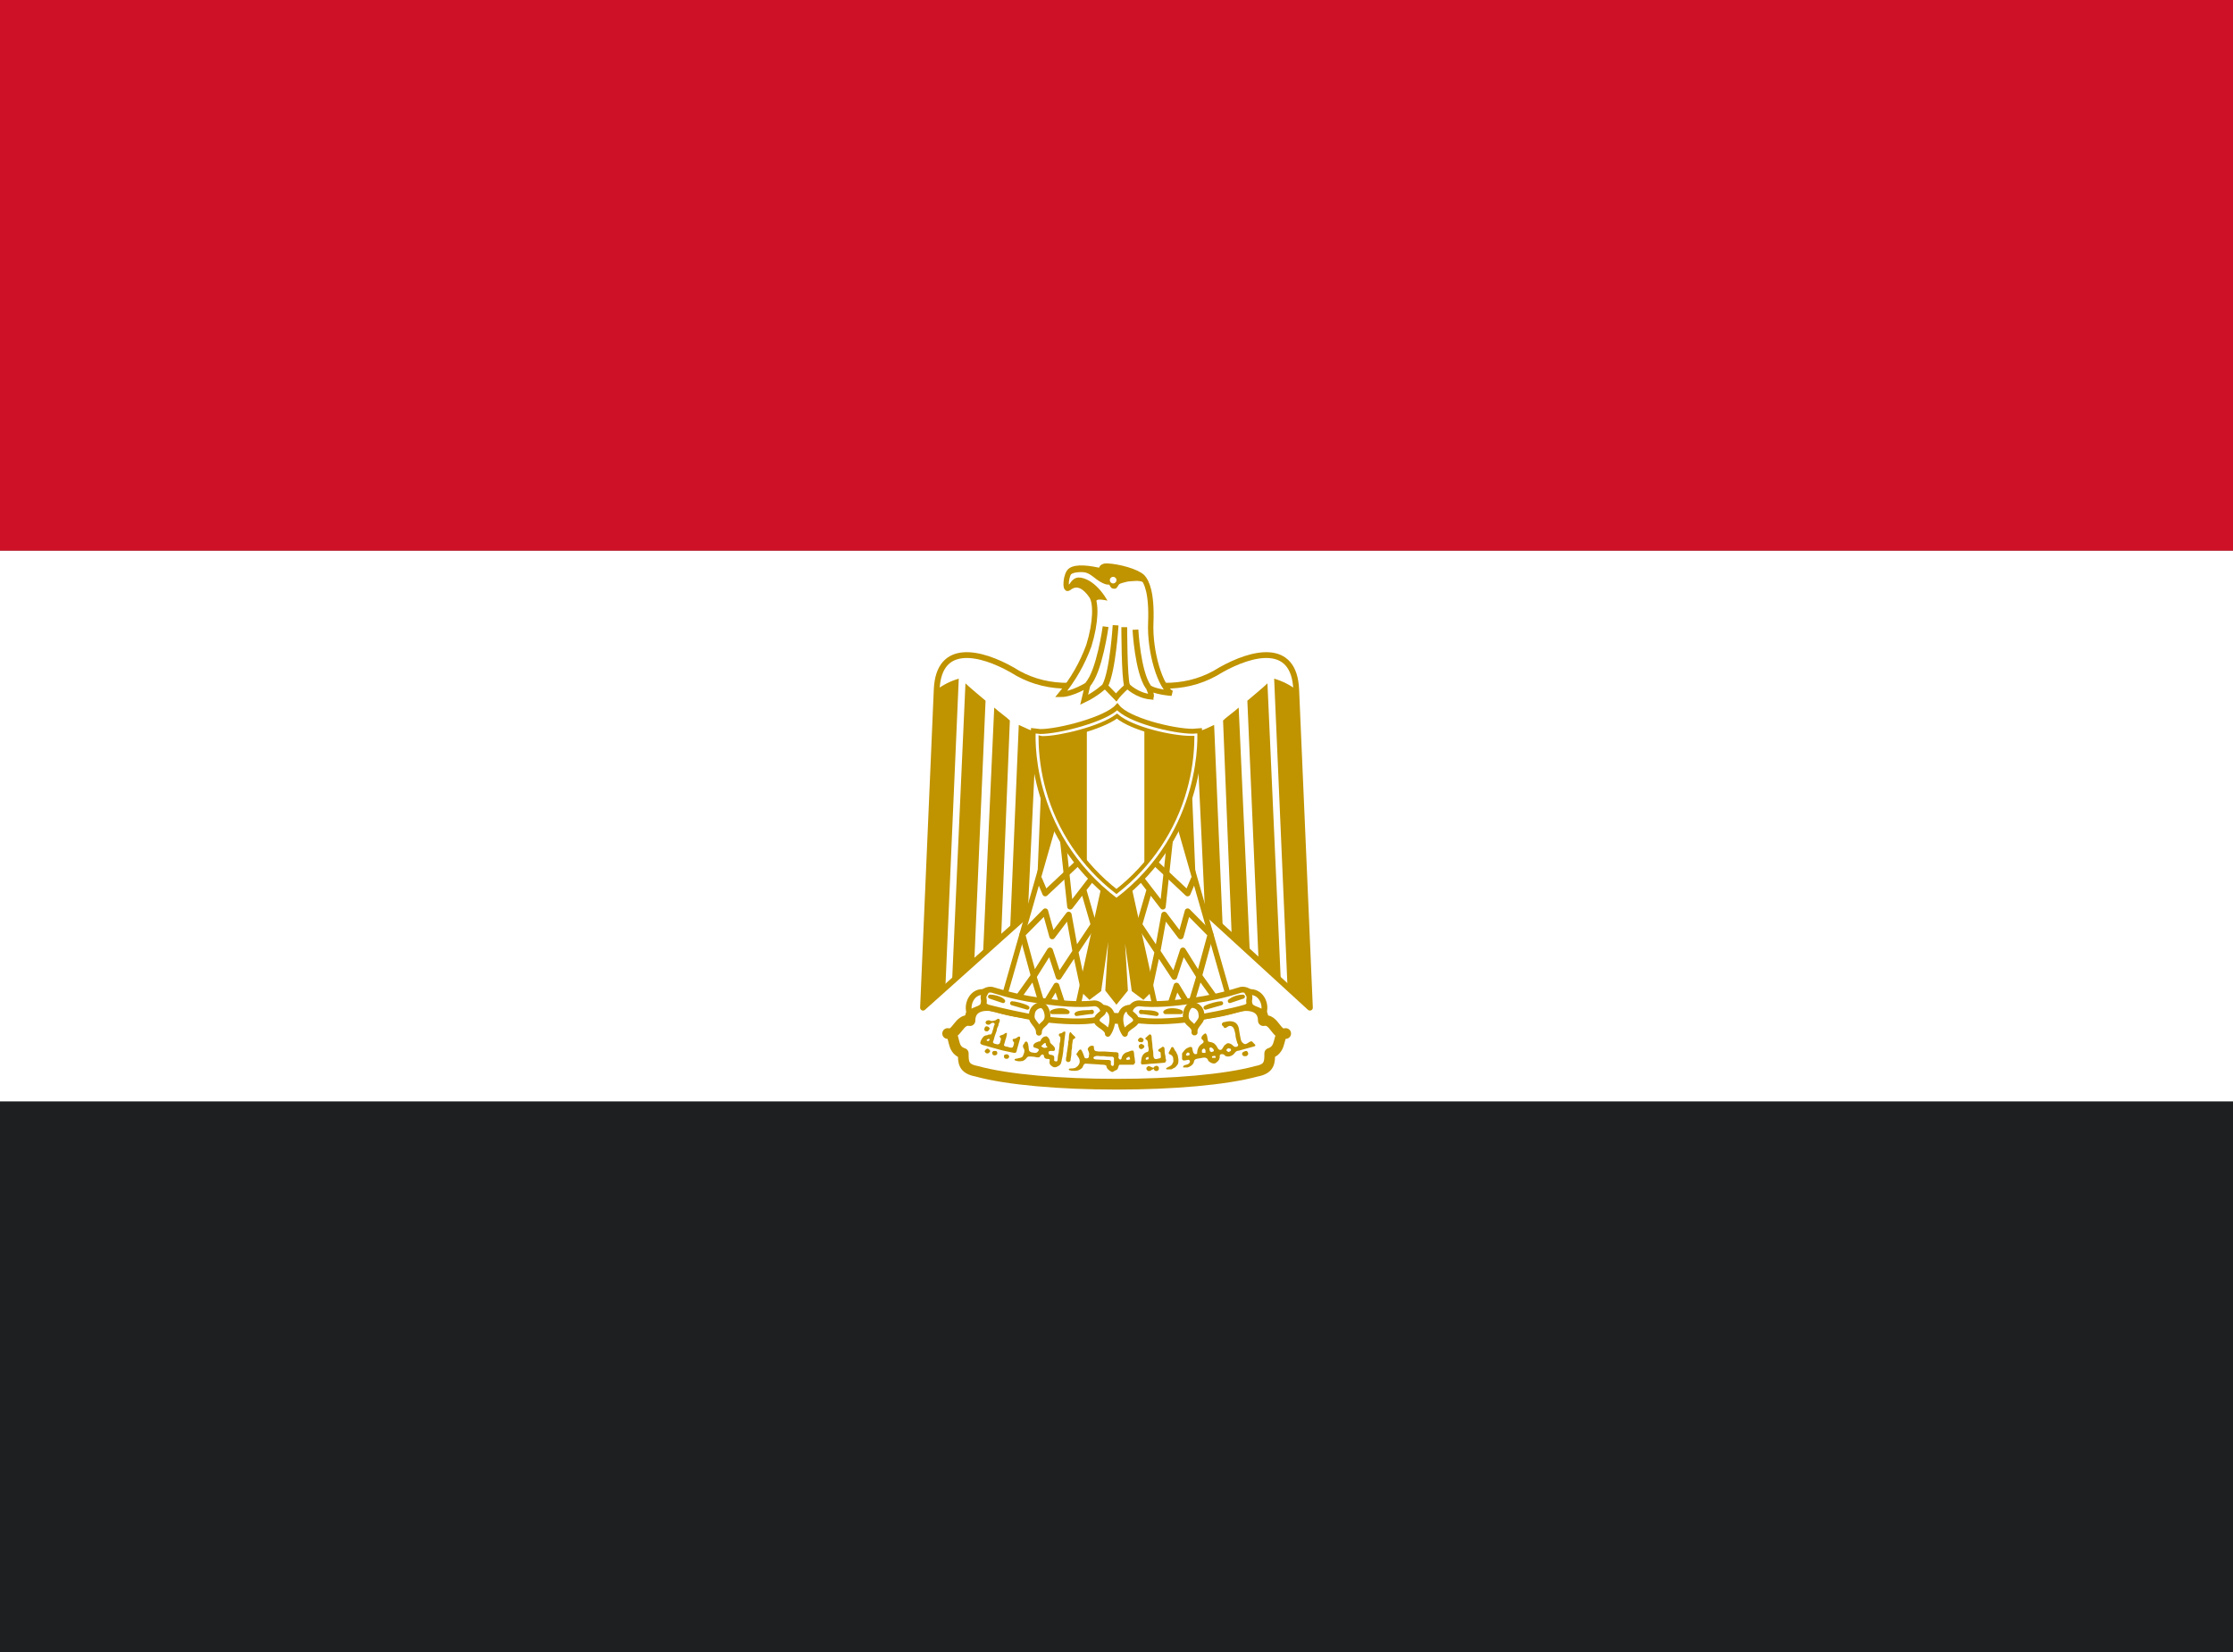 <svg width="50" height="37" viewBox="0 0 50 37" fill="none" xmlns="http://www.w3.org/2000/svg">
<rect x="0" y="0" width="50" height="37" fill="#808080" stroke="none"/>
<g id="Egypt (EG)" clip-path="url(#clip0_1_158)">
<path id="Vector" d="M0 24.667H50V37H0V24.667Z" fill="#1D1F21"/>
<path id="Vector_2" d="M0 12.333H50V24.666H0V12.333Z" fill="white"/>
<path id="Vector_3" d="M0 0H50V12.333H0V0Z" fill="#CE1126"/>
<g id="Group">
<path id="Vector_4" d="M25.049 18.647L29.331 22.569L29.024 15.447C28.98 14.368 28.03 14.614 27.337 15.003C26.643 15.447 25.837 15.447 24.999 15.157C24.155 15.447 23.355 15.447 22.662 15.003C21.974 14.614 21.018 14.368 20.974 15.447L20.668 22.569L25.049 18.647Z" fill="white" stroke="#C09300" stroke-width="0.13" stroke-linejoin="round"/>
<path id="a" d="M21.468 15.2L21.168 22.125L20.668 22.569L20.974 15.447C21.122 15.335 21.289 15.252 21.468 15.2ZM22.068 15.694L21.818 21.49L21.318 21.996L21.618 15.305C21.718 15.404 22.012 15.644 22.068 15.694ZM22.612 16.137L22.418 20.972L22.012 21.361L22.262 15.848C22.362 15.94 22.562 16.082 22.612 16.137ZM23.206 16.384L23.012 20.503L22.618 20.818L22.812 16.236C22.912 16.279 23.105 16.384 23.206 16.384ZM23.756 16.384L23.612 19.819L23.206 20.207L23.362 16.427C23.456 16.427 23.712 16.427 23.756 16.384Z" fill="#C09300"/>
<path id="Vector_5" d="M28.53 15.2L28.83 22.125L29.33 22.569L29.024 15.447C28.876 15.335 28.709 15.252 28.53 15.2ZM27.93 15.694L28.18 21.49L28.68 21.996L28.38 15.305C28.28 15.404 27.986 15.644 27.93 15.694ZM27.386 16.137L27.58 20.972L27.986 21.361L27.736 15.848C27.636 15.94 27.436 16.082 27.386 16.137ZM26.793 16.384L26.986 20.503L27.38 20.818L27.186 16.236C27.086 16.279 26.893 16.384 26.793 16.384ZM26.243 16.384L26.386 19.819L26.793 20.207L26.636 16.427C26.543 16.427 26.286 16.427 26.243 16.384Z" fill="#C09300"/>
<path id="Vector_6" d="M25.199 19.424L25.799 22.125L25.599 22.322L25.393 22.168L25.055 19.763L25.199 22.168L24.999 22.415L24.805 22.168L24.949 19.763L24.605 22.168L24.399 22.322L24.199 22.125L24.799 19.43H25.199V19.424Z" fill="#C09300" stroke="#C09300" stroke-width="0.11"/>
<g id="b">
<path id="Vector_7" d="M23.655 18.24L22.461 22.415L24.105 22.662L24.798 19.523L23.655 18.24Z" fill="white" stroke="#C09300" stroke-width="0.12" stroke-linejoin="round"/>
<path id="Vector_8" d="M23.262 19.671L23.405 20.01L24.18 19.282" stroke="#C09300" stroke-width="0.13" stroke-linejoin="round"/>
<path id="Vector_9" d="M23.799 18.808L23.961 20.306L24.455 19.665M24.255 19.912L24.524 20.837M24.63 20.497L24.086 21.311M24.255 22.125L24.08 21.311M24.08 21.311L23.93 20.485L23.561 20.972L23.405 20.411L22.893 20.929L23.149 21.866L23.511 21.287L23.705 21.879L24.08 21.311Z" stroke="#C09300" stroke-width="0.13" stroke-linejoin="round"/>
<path id="Vector_10" d="M22.811 22.322L23.142 21.859L23.354 22.569L23.654 22.075L23.848 22.667" stroke="#C09300" stroke-width="0.13" stroke-linejoin="round"/>
</g>
<g id="Group_2">
<path id="Vector_11" d="M26.343 18.24L27.537 22.415L25.893 22.662L25.2 19.523L26.343 18.24Z" fill="white" stroke="#C09300" stroke-width="0.12" stroke-linejoin="round"/>
<path id="Vector_12" d="M26.736 19.671L26.593 20.01L25.818 19.282" stroke="#C09300" stroke-width="0.13" stroke-linejoin="round"/>
<path id="Vector_13" d="M26.199 18.808L26.037 20.306L25.543 19.665M25.743 19.912L25.474 20.837M25.368 20.497L25.912 21.311M25.743 22.125L25.918 21.311M25.918 21.311L26.068 20.485L26.437 20.972L26.593 20.411L27.105 20.929L26.849 21.866L26.487 21.287L26.293 21.879L25.918 21.311Z" stroke="#C09300" stroke-width="0.13" stroke-linejoin="round"/>
<path id="Vector_14" d="M27.188 22.322L26.856 21.859L26.644 22.569L26.344 22.075L26.15 22.667" stroke="#C09300" stroke-width="0.13" stroke-linejoin="round"/>
</g>
<g id="Group_3">
<path id="Vector_15" d="M25 24.283C26.25 24.283 27.438 24.184 28.137 23.993C28.431 23.938 28.431 23.79 28.431 23.593C28.731 23.494 28.581 23.148 28.788 23.148C28.575 23.21 28.538 22.809 28.288 22.859C28.288 22.513 27.931 22.47 27.637 22.569C27.044 22.76 25.994 22.809 25 22.809C24 22.76 22.962 22.76 22.363 22.563C22.069 22.47 21.719 22.513 21.719 22.859C21.469 22.809 21.425 23.204 21.219 23.148C21.425 23.148 21.269 23.5 21.569 23.593C21.569 23.79 21.569 23.938 21.869 23.993C22.556 24.184 23.756 24.283 25 24.283Z" fill="white" stroke="#C09300" stroke-width="0.24" stroke-linecap="round" stroke-linejoin="round"/>
<path id="Vector_16" d="M23.306 22.415C23.706 22.471 24.156 22.514 24.506 22.471C24.706 22.471 24.85 22.81 24.45 22.859C24.106 22.902 23.556 22.859 23.263 22.81C22.876 22.743 22.492 22.661 22.113 22.563C21.763 22.415 22.013 22.131 22.213 22.168C22.569 22.281 22.935 22.364 23.306 22.415ZM26.694 22.415C26.294 22.471 25.844 22.514 25.506 22.471C25.294 22.471 25.15 22.81 25.55 22.859C25.9 22.902 26.444 22.859 26.738 22.81C26.988 22.76 27.538 22.668 27.888 22.563C28.238 22.415 27.988 22.131 27.788 22.168C27.431 22.281 27.065 22.364 26.694 22.415Z" fill="white" stroke="#C09300" stroke-width="0.13" stroke-linecap="round" stroke-linejoin="round"/>
<path id="Vector_17" d="M22.063 22.224C21.763 22.168 21.625 22.514 21.719 22.711C21.763 22.612 21.969 22.612 22.013 22.514C22.069 22.366 21.969 22.366 22.069 22.224H22.063ZM23.263 23.13C23.263 22.933 23.456 22.958 23.456 22.76C23.456 22.668 23.406 22.514 23.306 22.514C23.254 22.517 23.205 22.538 23.168 22.575C23.131 22.611 23.109 22.66 23.106 22.711C23.063 22.902 23.263 22.933 23.263 23.13ZM24.681 22.569C24.975 22.569 24.944 22.958 24.806 23.155C24.806 23.013 24.556 22.958 24.556 22.859C24.556 22.711 24.781 22.711 24.681 22.569ZM27.931 22.224C28.238 22.168 28.381 22.514 28.281 22.711C28.238 22.612 28.031 22.612 27.988 22.514C27.931 22.366 28.031 22.366 27.931 22.224ZM26.75 23.124C26.75 22.927 26.55 22.951 26.55 22.754C26.55 22.662 26.6 22.508 26.7 22.508C26.752 22.511 26.801 22.532 26.838 22.569C26.875 22.605 26.897 22.654 26.9 22.705C26.944 22.896 26.744 22.927 26.744 23.124H26.75ZM25.313 22.569C25.019 22.569 25.05 22.958 25.188 23.155C25.188 23.013 25.438 22.958 25.438 22.859C25.438 22.711 25.213 22.711 25.313 22.569Z" fill="white" stroke="#C09300" stroke-width="0.13" stroke-linecap="round" stroke-linejoin="round"/>
<path id="Vector_18" d="M22.168 22.322C22.268 22.322 22.418 22.365 22.462 22.421L22.168 22.322ZM22.662 22.47C22.712 22.47 22.912 22.513 23.006 22.569L22.662 22.47ZM24.449 22.668C24.355 22.668 24.155 22.668 24.105 22.711L24.449 22.661V22.668ZM23.905 22.668C23.849 22.612 23.655 22.612 23.555 22.668H23.905ZM27.831 22.322C27.724 22.324 27.622 22.358 27.537 22.421L27.831 22.322ZM27.343 22.47C27.28 22.47 27.093 22.513 26.993 22.569L27.343 22.47ZM25.549 22.668C25.643 22.668 25.843 22.668 25.899 22.711L25.549 22.661V22.668ZM26.093 22.668C26.149 22.612 26.343 22.612 26.443 22.668H26.093Z" fill="white" stroke="#C09300" stroke-width="0.09" stroke-linecap="round" stroke-linejoin="round"/>
<g id="Group_4">
<path id="Vector_19" d="M22.081 23.1C22.049 23.094 22.03 23.063 22.043 23.038C22.049 22.995 22.081 22.977 22.105 22.989C22.131 22.989 22.162 23.026 22.162 23.038L22.137 23.082L22.124 23.088C22.124 23.1 22.099 23.1 22.081 23.1ZM25.518 23.341C25.506 23.341 25.48 23.31 25.48 23.297C25.48 23.273 25.518 23.236 25.543 23.236L25.593 23.26C25.612 23.279 25.612 23.316 25.587 23.334C25.574 23.347 25.537 23.347 25.518 23.334V23.341ZM25.537 23.495C25.512 23.482 25.506 23.47 25.499 23.445C25.499 23.415 25.499 23.408 25.53 23.39L25.555 23.378L25.581 23.39C25.605 23.402 25.624 23.415 25.624 23.439C25.624 23.458 25.605 23.476 25.581 23.489C25.562 23.501 25.555 23.501 25.537 23.489V23.495Z" fill="#C09300"/>
<path id="Vector_20" d="M22.362 22.816C22.337 22.816 22.305 22.841 22.287 22.853C22.249 22.86 22.199 22.884 22.162 22.853C22.124 22.847 22.074 22.853 22.068 22.903C22.074 22.946 22.131 22.964 22.168 22.94C22.193 22.909 22.262 22.884 22.274 22.94C22.243 22.989 22.249 23.045 22.224 23.088C22.224 23.119 22.206 23.143 22.193 23.168C22.162 23.168 22.131 23.168 22.105 23.186C22.086 23.186 22.067 23.191 22.05 23.199C22.032 23.208 22.017 23.22 22.006 23.236C21.98 23.273 21.956 23.31 21.949 23.359C21.956 23.396 22.012 23.408 22.049 23.415L22.174 23.452L22.374 23.507C22.474 23.538 22.574 23.55 22.674 23.575L22.706 23.581C22.749 23.593 22.768 23.55 22.768 23.519L22.831 23.297C22.843 23.267 22.862 23.205 22.805 23.217C22.774 23.236 22.743 23.267 22.706 23.267C22.649 23.267 22.68 23.328 22.706 23.347C22.706 23.384 22.693 23.427 22.674 23.458C22.637 23.476 22.599 23.458 22.562 23.445C22.53 23.445 22.456 23.427 22.487 23.384L22.518 23.273C22.537 23.236 22.537 23.193 22.549 23.149C22.524 23.106 22.487 23.168 22.456 23.174C22.43 23.186 22.355 23.193 22.393 23.236C22.43 23.26 22.405 23.304 22.393 23.341C22.393 23.384 22.343 23.402 22.305 23.384C22.268 23.384 22.212 23.353 22.243 23.316L22.274 23.205L22.318 23.082C22.318 23.038 22.337 23.008 22.355 22.971C22.355 22.927 22.387 22.89 22.387 22.847C22.387 22.829 22.374 22.823 22.362 22.823V22.816ZM22.131 23.267C22.133 23.265 22.137 23.264 22.14 23.264C22.143 23.264 22.146 23.265 22.149 23.267C22.162 23.279 22.162 23.291 22.149 23.304L22.131 23.316C22.099 23.316 22.093 23.31 22.093 23.297C22.093 23.291 22.093 23.285 22.112 23.279C22.119 23.273 22.128 23.269 22.137 23.267H22.131ZM22.068 23.575C22.037 23.55 22.043 23.532 22.087 23.495C22.112 23.482 22.118 23.482 22.143 23.501C22.18 23.532 22.18 23.55 22.143 23.581C22.131 23.593 22.124 23.593 22.112 23.593C22.093 23.593 22.087 23.593 22.068 23.581V23.575ZM22.256 23.637C22.241 23.632 22.23 23.623 22.223 23.61C22.216 23.598 22.214 23.583 22.218 23.569C22.23 23.544 22.237 23.538 22.274 23.538C22.318 23.538 22.324 23.544 22.331 23.581C22.331 23.606 22.331 23.612 22.312 23.624C22.305 23.63 22.297 23.634 22.288 23.636C22.279 23.638 22.27 23.638 22.262 23.637H22.256ZM27.831 23.637C27.818 23.63 27.812 23.624 27.812 23.606C27.812 23.581 27.824 23.563 27.862 23.55C27.899 23.532 27.924 23.532 27.937 23.563C27.956 23.6 27.956 23.612 27.93 23.637C27.918 23.655 27.912 23.655 27.881 23.655C27.849 23.655 27.843 23.655 27.831 23.643V23.637ZM22.518 23.711C22.493 23.711 22.48 23.686 22.48 23.661C22.48 23.643 22.48 23.637 22.493 23.624L22.53 23.612L22.568 23.618C22.599 23.643 22.605 23.667 22.587 23.692C22.568 23.717 22.549 23.717 22.512 23.711H22.518ZM23.881 23.772L23.868 23.754C23.868 23.717 23.868 23.686 23.881 23.649C23.887 23.618 23.881 23.587 23.893 23.556L23.918 23.384C23.918 23.353 23.918 23.322 23.93 23.297C23.937 23.248 23.93 23.205 23.943 23.162C23.943 23.143 23.962 23.1 23.98 23.125C24.006 23.162 24.037 23.186 24.068 23.217C24.093 23.236 24.068 23.26 24.049 23.267C24.024 23.273 24.018 23.304 24.018 23.328L24.006 23.402C24.006 23.445 24.006 23.482 23.993 23.526L23.987 23.637L23.974 23.711C23.974 23.735 23.974 23.766 23.949 23.778C23.93 23.791 23.899 23.791 23.887 23.772H23.881ZM25.737 23.168L25.655 23.242C25.618 23.273 25.687 23.285 25.693 23.31C25.706 23.347 25.706 23.384 25.706 23.421C25.718 23.458 25.724 23.489 25.718 23.526C25.718 23.569 25.668 23.556 25.643 23.581C25.612 23.593 25.599 23.624 25.581 23.643C25.566 23.674 25.557 23.707 25.555 23.741C25.555 23.772 25.537 23.803 25.555 23.828L25.562 23.84H25.593L25.687 23.834C25.762 23.822 25.843 23.822 25.918 23.815L26.055 23.803C26.093 23.809 26.112 23.772 26.112 23.741C26.087 23.698 26.105 23.655 26.087 23.618C26.074 23.569 26.081 23.526 26.074 23.482C26.074 23.445 26.03 23.433 26.012 23.458C25.987 23.482 25.949 23.489 25.937 23.513C25.918 23.55 25.974 23.55 25.987 23.575L25.993 23.667C25.999 23.704 25.962 23.704 25.93 23.711C25.899 23.723 25.855 23.729 25.837 23.692C25.824 23.661 25.824 23.63 25.824 23.6C25.824 23.538 25.805 23.489 25.805 23.433C25.805 23.371 25.787 23.304 25.787 23.236C25.787 23.205 25.78 23.162 25.737 23.168ZM25.699 23.674H25.718V23.723L25.699 23.729C25.691 23.732 25.683 23.734 25.674 23.735C25.67 23.735 25.666 23.735 25.662 23.735C25.649 23.723 25.649 23.704 25.668 23.686L25.699 23.674ZM23.824 23.106C23.805 23.106 23.774 23.149 23.749 23.143C23.693 23.149 23.699 23.205 23.743 23.223V23.273C23.749 23.322 23.718 23.365 23.724 23.415C23.724 23.464 23.706 23.519 23.706 23.575C23.687 23.63 23.687 23.686 23.68 23.741C23.674 23.791 23.637 23.772 23.605 23.76V23.698C23.612 23.643 23.574 23.63 23.53 23.624C23.487 23.624 23.468 23.593 23.48 23.556C23.499 23.532 23.543 23.538 23.574 23.538C23.637 23.55 23.631 23.47 23.599 23.439C23.574 23.402 23.524 23.378 23.512 23.341C23.512 23.291 23.48 23.236 23.437 23.211C23.368 23.205 23.312 23.26 23.293 23.322C23.262 23.322 23.23 23.334 23.206 23.347C23.162 23.359 23.099 23.433 23.162 23.464C23.193 23.47 23.299 23.495 23.249 23.538C23.224 23.587 23.174 23.587 23.131 23.575C23.087 23.575 23.037 23.55 23.037 23.501C23.03 23.452 23.03 23.402 23.012 23.359C22.999 23.31 22.943 23.322 22.937 23.371C22.893 23.402 22.899 23.458 22.93 23.495C22.949 23.538 22.93 23.593 22.912 23.63C22.899 23.692 22.837 23.692 22.793 23.704C22.774 23.717 22.693 23.704 22.724 23.748C22.771 23.769 22.823 23.775 22.874 23.766C22.924 23.766 22.968 23.723 22.999 23.68C23.03 23.649 23.087 23.667 23.137 23.667C23.18 23.667 23.23 23.698 23.28 23.674C23.293 23.643 23.355 23.581 23.374 23.643C23.374 23.698 23.418 23.723 23.468 23.717C23.524 23.717 23.499 23.754 23.499 23.791C23.499 23.846 23.543 23.877 23.593 23.902H23.643C23.687 23.883 23.737 23.865 23.756 23.815C23.774 23.772 23.774 23.723 23.787 23.68C23.799 23.612 23.812 23.538 23.812 23.47C23.831 23.408 23.824 23.341 23.837 23.273L23.855 23.131C23.855 23.1 23.843 23.1 23.824 23.106ZM23.405 23.359C23.412 23.359 23.418 23.371 23.418 23.39C23.418 23.415 23.43 23.433 23.449 23.439V23.458L23.399 23.47C23.368 23.47 23.343 23.458 23.324 23.439L23.312 23.427L23.331 23.415L23.362 23.384C23.381 23.365 23.393 23.359 23.405 23.359ZM27.53 22.872C27.494 22.875 27.459 22.881 27.424 22.89C27.362 22.89 27.331 22.952 27.393 22.989C27.43 23.082 27.487 22.964 27.549 22.977C27.637 22.989 27.643 23.088 27.662 23.162C27.662 23.23 27.687 23.297 27.706 23.365C27.768 23.433 27.662 23.476 27.618 23.427C27.581 23.384 27.493 23.334 27.449 23.39C27.393 23.415 27.387 23.489 27.343 23.513C27.268 23.532 27.262 23.439 27.218 23.402C27.18 23.347 27.112 23.341 27.055 23.328C27.03 23.273 27.043 23.18 26.993 23.143C26.943 23.162 26.855 23.248 26.93 23.291C26.993 23.353 26.899 23.378 26.868 23.415C26.818 23.47 26.805 23.538 26.805 23.6C26.724 23.643 26.712 23.55 26.699 23.495C26.699 23.427 26.637 23.445 26.593 23.47C26.53 23.495 26.506 23.55 26.468 23.593V23.717C26.48 23.772 26.543 23.748 26.581 23.741C26.643 23.717 26.668 23.785 26.618 23.822C26.581 23.859 26.48 23.84 26.493 23.908H26.593C26.655 23.889 26.73 23.84 26.737 23.766C26.749 23.704 26.843 23.711 26.893 23.698C26.956 23.68 27.037 23.674 27.055 23.76C27.099 23.803 27.193 23.852 27.243 23.791C27.267 23.776 27.286 23.755 27.298 23.73C27.31 23.704 27.315 23.677 27.312 23.649C27.305 23.6 27.393 23.6 27.418 23.63C27.449 23.68 27.549 23.667 27.599 23.63C27.649 23.6 27.662 23.532 27.737 23.532L28.074 23.439C28.162 23.421 28.062 23.365 28.037 23.328C27.974 23.297 27.912 23.433 27.837 23.365C27.774 23.322 27.78 23.242 27.762 23.174C27.743 23.088 27.749 22.989 27.687 22.927C27.649 22.884 27.587 22.872 27.53 22.872ZM27.105 23.458C27.112 23.458 27.124 23.458 27.137 23.47C27.162 23.482 27.18 23.507 27.18 23.532C27.18 23.544 27.18 23.544 27.162 23.55L27.131 23.563C27.118 23.563 27.087 23.544 27.087 23.532V23.507C27.074 23.482 27.074 23.482 27.087 23.47L27.105 23.458ZM27.512 23.482C27.537 23.482 27.549 23.482 27.562 23.501C27.568 23.526 27.562 23.538 27.537 23.55L27.506 23.563L27.48 23.544C27.468 23.538 27.462 23.532 27.462 23.519C27.462 23.501 27.487 23.482 27.512 23.476V23.482ZM26.949 23.482C26.962 23.482 26.968 23.482 26.974 23.495C26.987 23.507 26.993 23.513 26.993 23.532V23.569C26.993 23.587 26.993 23.581 26.956 23.581C26.918 23.581 26.912 23.581 26.912 23.544C26.912 23.519 26.912 23.513 26.93 23.501C26.937 23.489 26.949 23.489 26.956 23.489L26.949 23.482ZM26.612 23.575C26.618 23.577 26.623 23.58 26.627 23.584C26.632 23.588 26.635 23.594 26.637 23.6C26.637 23.618 26.637 23.63 26.624 23.637C26.605 23.643 26.574 23.649 26.562 23.637C26.561 23.634 26.561 23.633 26.562 23.63C26.549 23.624 26.549 23.618 26.562 23.612V23.606L26.574 23.587C26.578 23.581 26.584 23.577 26.591 23.575C26.598 23.572 26.605 23.572 26.612 23.575ZM27.187 23.649L27.218 23.655V23.692H27.143L27.137 23.68C27.137 23.667 27.137 23.661 27.149 23.655L27.187 23.649ZM26.118 23.945C26.112 23.945 26.099 23.939 26.112 23.933C26.118 23.914 26.143 23.908 26.162 23.896C26.196 23.883 26.226 23.861 26.249 23.834C26.249 23.809 26.274 23.797 26.274 23.772L26.268 23.686C26.259 23.66 26.242 23.638 26.218 23.624C26.199 23.618 26.174 23.612 26.168 23.587C26.168 23.569 26.187 23.55 26.193 23.532L26.23 23.458C26.249 23.439 26.274 23.458 26.28 23.47L26.312 23.532C26.331 23.55 26.343 23.569 26.349 23.593C26.362 23.618 26.374 23.637 26.374 23.655L26.387 23.735C26.387 23.766 26.387 23.803 26.374 23.834L26.337 23.883C26.318 23.902 26.299 23.92 26.274 23.926C26.256 23.933 26.243 23.951 26.218 23.951H26.124L26.118 23.945ZM25.687 23.97C25.674 23.957 25.668 23.951 25.668 23.933C25.668 23.914 25.668 23.914 25.687 23.896C25.712 23.871 25.724 23.871 25.774 23.896C25.818 23.92 25.837 23.92 25.837 23.902C25.843 23.889 25.868 23.871 25.899 23.871C25.911 23.871 25.922 23.876 25.93 23.883C25.943 23.896 25.949 23.902 25.949 23.926C25.949 23.957 25.949 23.957 25.93 23.976C25.912 23.988 25.912 23.988 25.887 23.988C25.876 23.988 25.865 23.984 25.856 23.977C25.847 23.971 25.84 23.961 25.837 23.951C25.837 23.939 25.837 23.933 25.824 23.945L25.812 23.951C25.799 23.951 25.774 23.97 25.762 23.982L25.73 23.988C25.706 23.988 25.706 23.988 25.687 23.97ZM24.449 23.421C24.405 23.421 24.362 23.458 24.355 23.501C24.368 23.544 24.405 23.593 24.381 23.637C24.399 23.698 24.331 23.723 24.287 23.692C24.262 23.63 24.249 23.569 24.206 23.507C24.155 23.495 24.137 23.575 24.099 23.606C24.118 23.649 24.168 23.692 24.174 23.748C24.187 23.809 24.149 23.871 24.105 23.896C24.062 23.939 23.999 23.926 23.949 23.933C23.887 23.97 23.993 23.982 24.024 23.982C24.087 23.988 24.155 23.982 24.212 23.933C24.256 23.914 24.249 23.828 24.305 23.822L24.605 23.84C24.655 23.852 24.737 23.834 24.774 23.871C24.774 23.933 24.837 23.982 24.893 24.007C24.924 24.019 24.956 23.976 24.987 23.97C25.049 23.951 25.03 23.877 25.068 23.846H25.381C25.393 23.846 25.399 23.815 25.418 23.803L25.405 23.686C25.387 23.637 25.405 23.575 25.374 23.532C25.318 23.519 25.274 23.563 25.224 23.569C25.162 23.593 25.118 23.649 25.112 23.711C25.081 23.766 25.024 23.698 25.049 23.649L25.043 23.587C25.012 23.556 24.956 23.569 24.912 23.563L24.724 23.55C24.662 23.55 24.605 23.556 24.555 23.544C24.493 23.544 24.493 23.482 24.493 23.433C24.48 23.424 24.465 23.419 24.449 23.421ZM24.574 23.649L24.637 23.655H24.718C24.78 23.667 24.843 23.667 24.905 23.667C24.918 23.667 24.93 23.68 24.943 23.692V23.815C24.943 23.834 24.943 23.859 24.93 23.865C24.927 23.87 24.923 23.874 24.918 23.877C24.909 23.875 24.9 23.872 24.893 23.866C24.885 23.861 24.879 23.854 24.874 23.846V23.76C24.862 23.75 24.847 23.743 24.831 23.741L24.668 23.735L24.543 23.729C24.524 23.723 24.499 23.729 24.487 23.704C24.474 23.692 24.493 23.667 24.512 23.661C24.531 23.653 24.553 23.648 24.574 23.649ZM25.28 23.667C25.287 23.667 25.293 23.667 25.293 23.686L25.305 23.717C25.305 23.723 25.305 23.729 25.293 23.729C25.262 23.741 25.23 23.741 25.218 23.729C25.218 23.723 25.218 23.698 25.23 23.692L25.28 23.667Z" fill="#C09300"/>
</g>
</g>
<path id="Vector_21" d="M24.999 20.177C27.037 18.635 26.862 16.366 26.862 16.366L26.705 16.378C26.274 16.378 25.255 16.131 25.018 15.829C24.768 16.107 23.718 16.384 23.293 16.384L23.137 16.366C23.137 16.366 22.955 18.629 24.999 20.177Z" fill="white" stroke="#C09300" stroke-width="0.11"/>
<path id="Vector_22" d="M26.699 16.526H26.649C26.261 16.526 25.361 16.335 25.011 16.039C24.649 16.31 23.73 16.532 23.349 16.532C23.332 16.532 23.315 16.53 23.299 16.526C23.302 16.916 23.357 17.304 23.461 17.679C23.712 18.585 24.251 19.387 24.999 19.967C25.747 19.385 26.286 18.581 26.536 17.673C26.64 17.299 26.695 16.914 26.699 16.526Z" fill="white" stroke="#C09300" stroke-width="0.09"/>
<path id="Vector_23" d="M24.336 16.341C24.001 16.449 23.652 16.511 23.299 16.526L23.305 16.779C23.326 17.081 23.379 17.381 23.461 17.673C23.629 18.28 23.928 18.843 24.336 19.326V16.341ZM25.624 16.341V19.375C26.052 18.881 26.364 18.3 26.536 17.673C26.619 17.381 26.671 17.081 26.693 16.779L26.699 16.532H26.649C26.411 16.532 25.999 16.458 25.624 16.335V16.341Z" fill="#C09300"/>
<g id="Group_5">
<path id="Vector_24" d="M25.768 15.601C25.812 15.607 25.712 15.385 25.712 15.385C25.825 15.496 26.237 15.527 26.237 15.527C25.987 15.416 25.737 14.596 25.768 13.936C25.793 13.282 25.675 13.023 25.581 12.925C25.456 12.801 25.05 12.69 24.787 12.678C24.631 12.672 24.662 12.789 24.662 12.789C24.381 12.721 24.1 12.69 23.975 12.777C23.862 12.851 23.837 13.239 23.925 13.171C24.131 13.005 24.312 13.159 24.437 13.338C24.55 13.492 24.543 13.936 24.381 14.46C24.237 14.856 24.026 15.226 23.756 15.552C24.006 15.552 24.356 15.336 24.356 15.336L24.275 15.675C24.537 15.552 24.743 15.361 24.743 15.361L24.993 15.62C25.075 15.508 25.243 15.361 25.243 15.361C25.243 15.361 25.45 15.576 25.768 15.607V15.601Z" fill="white" stroke="#C09300" stroke-width="0.12"/>
<path id="Vector_25" d="M24.756 14.035C24.756 14.035 24.618 15.046 24.355 15.33M24.98 14.004C24.98 14.004 24.918 15.034 24.743 15.361M25.174 14.047C25.174 14.047 25.174 15.169 25.237 15.361M25.424 14.103C25.424 14.103 25.474 15.046 25.712 15.385" stroke="#C09300" stroke-width="0.13"/>
<path id="Vector_26" d="M24.499 13.541C24.493 13.47 24.472 13.4 24.436 13.338C24.311 13.153 24.13 13.005 23.924 13.171C23.924 13.171 23.993 12.956 24.149 12.95C24.261 12.943 24.53 13.036 24.768 13.431C24.768 13.431 24.593 13.393 24.549 13.431C24.474 13.492 24.505 13.541 24.505 13.541H24.499Z" fill="#C09300" stroke="#C09300" stroke-width="0.03"/>
<path id="Vector_27" d="M23.9 12.906C23.919 12.845 23.944 12.795 23.982 12.777C24.107 12.69 24.382 12.715 24.663 12.789C24.663 12.789 24.638 12.672 24.788 12.678C25.05 12.69 25.45 12.801 25.575 12.925C25.615 12.968 25.647 13.018 25.669 13.073C25.607 12.986 25.432 12.992 25.388 12.999C25.325 13.005 25.282 12.999 25.194 13.023C25.15 13.036 25.088 13.048 25.05 13.073C25.025 13.097 25 13.171 24.963 13.171C24.9 13.171 24.9 13.159 24.882 13.14C24.863 13.11 24.85 13.073 24.825 13.079C24.763 13.085 24.65 13.036 24.513 12.925C24.369 12.814 24.313 12.789 24.138 12.801C23.95 12.814 23.9 12.918 23.9 12.918V12.906Z" fill="#C09300" stroke="#C09300" stroke-width="0.03"/>
<path id="Vector_28" d="M24.925 13.067C24.966 13.067 25 13.034 25 12.993C25 12.952 24.966 12.919 24.925 12.919C24.883 12.919 24.85 12.952 24.85 12.993C24.85 13.034 24.883 13.067 24.925 13.067Z" fill="white"/>
</g>
</g>
</g>
<defs>
<clipPath id="clip0_1_158">
<rect width="50" height="37" fill="white"/>
</clipPath>
</defs>
</svg>
